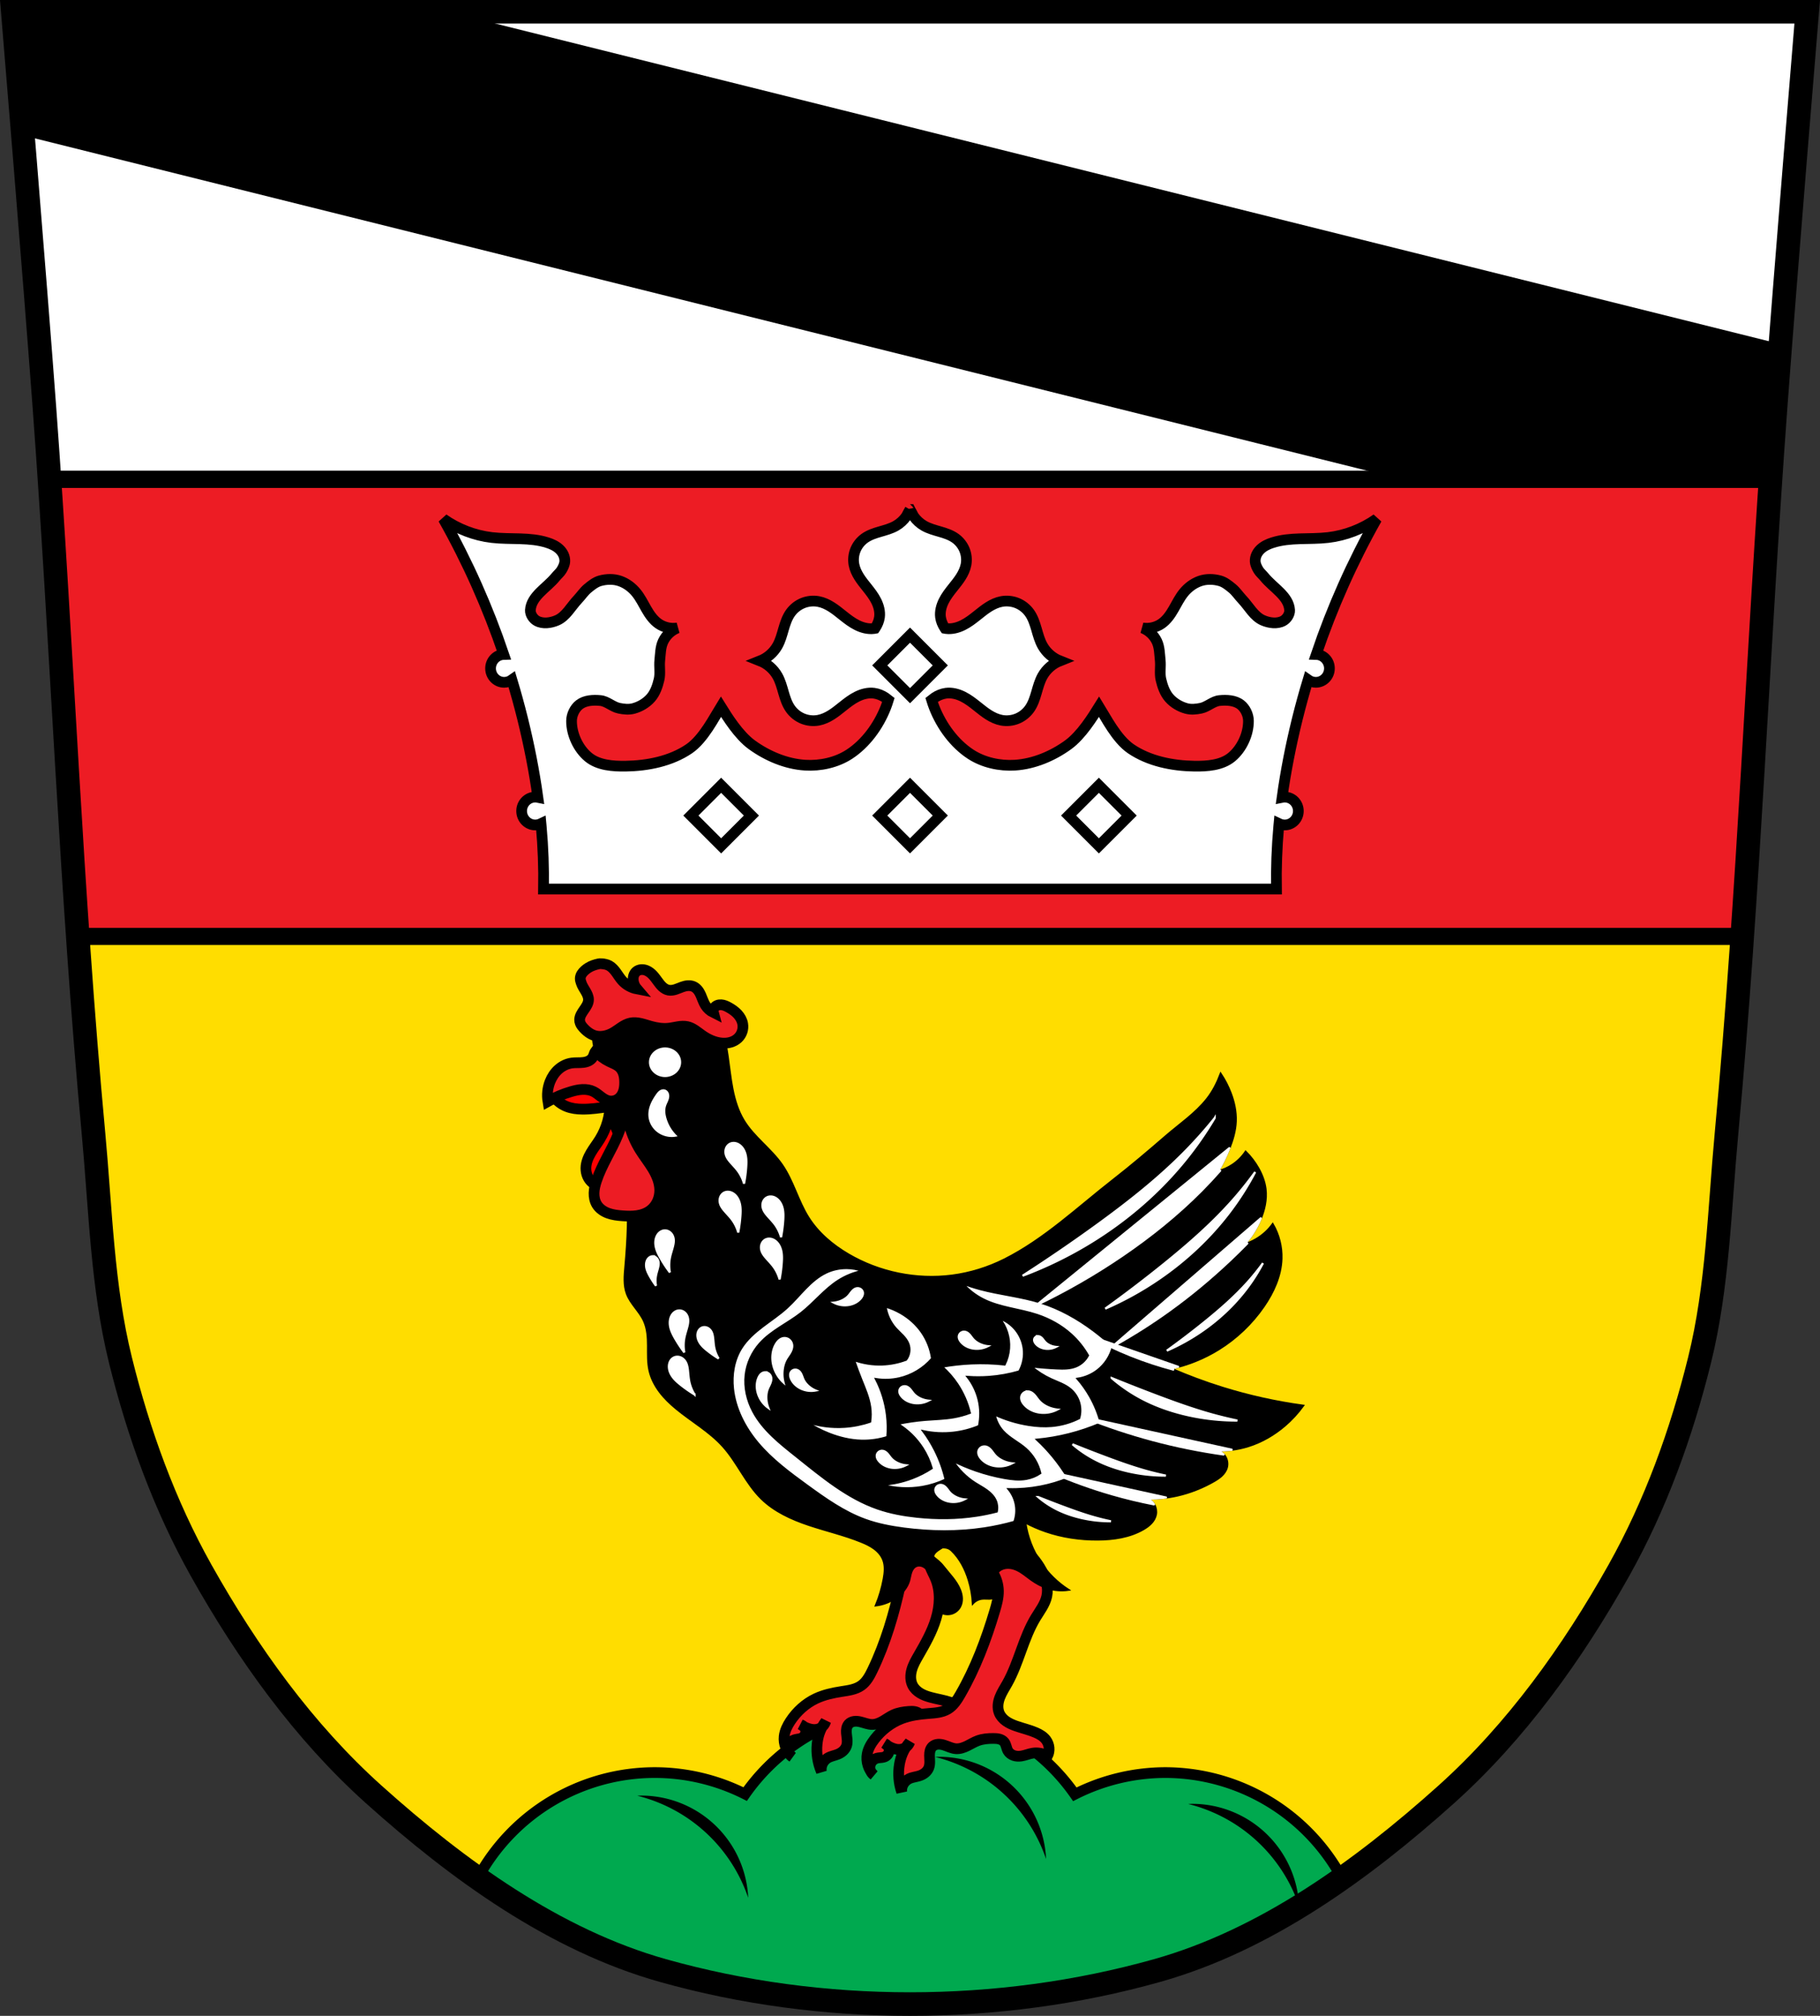 <?xml version="1.0" encoding="UTF-8" standalone="no"?>
<svg
   xmlns:dc="http://purl.org/dc/elements/1.1/"
   xmlns:cc="http://creativecommons.org/ns#"
   xmlns:rdf="http://www.w3.org/1999/02/22-rdf-syntax-ns#"
   xmlns:svg="http://www.w3.org/2000/svg"
   xmlns="http://www.w3.org/2000/svg"
   xmlns:sodipodi="http://sodipodi.sourceforge.net/DTD/sodipodi-0.dtd"
   xmlns:inkscape="http://www.inkscape.org/namespaces/inkscape"
   viewBox="0 0 850.064 941.131"
   version="1.1"
   id="svg1809"
   sodipodi:docname="DEU_Willmars_COA.svg"
   inkscape:version="0.92.5 (2060ec1f9f, 2020-04-08)"
   width="850.064"
   height="941.131">
  <rect x="0" y="0" width="850.064" height="941.131" fill="#333333" stroke="none"/>
  <defs
     id="defs1813" />
  <sodipodi:namedview
     pagecolor="#ffffff"
     bordercolor="#666666"
     borderopacity="1"
     objecttolerance="10"
     gridtolerance="10"
     guidetolerance="10"
     inkscape:pageopacity="0"
     inkscape:pageshadow="2"
     inkscape:window-width="1920"
     inkscape:window-height="1046"
     id="namedview1811"
     showgrid="false"
     inkscape:zoom="0.84260292"
     inkscape:cx="425.03211"
     inkscape:cy="470.56569"
     inkscape:window-x="-11"
     inkscape:window-y="-11"
     inkscape:window-maximized="1"
     inkscape:current-layer="svg1809"
     inkscape:snap-global="false"
     fit-margin-top="0"
     fit-margin-left="0"
     fit-margin-right="0"
     fit-margin-bottom="0" />
  <path
     style="fill:#ffdd00;fill-rule:evenodd;fill-opacity:1"
     d="M 6.877 5.791 L 9.738 51.375 C 13.104 92.404 17.717 149.134 20.762 190.393 C 29.092 303.289 33.166 416.527 43.674 529.234 C 46.97 564.586 47.744 600.557 56.256 634.99 C 64.679 669.064 76.829 702.655 93.941 733.154 C 115.542 771.652 141.925 808.467 174.582 837.758 C 198.416 859.135 224.37 879.545 252.352 895.484 C 304.382 920.986 363.119 935.34 425.031 935.34 C 488.036 935.279 547.785 920.32 600.525 893.865 C 627.436 878.174 652.447 858.418 675.48 837.758 C 708.137 808.467 734.523 771.652 756.123 733.154 C 773.235 702.655 785.385 669.064 793.809 634.99 C 802.32 600.557 803.095 564.586 806.391 529.234 C 816.898 416.527 820.972 303.289 829.303 190.393 C 832.347 149.134 836.96 92.404 840.326 51.375 L 843.188 5.791 L 425.027 5.791 L 6.877 5.791 z "
     id="path1735" />
  <path
     style="fill:#ff0000;fill-rule:evenodd;stroke:#000000;stroke-width:5"
     inkscape:connector-curvature="0"
     id="path1737"
     d="m 258.94,512.386 c 1.531,1.878 3.553,3.353 5.81,4.236 2.298,0.9 4.794,1.184 7.262,1.21 3.974,0.043 7.923,-0.559 11.861,-1.089 0.854,-0.115 1.715,-0.228 2.536,-0.489 0.822,-0.261 1.612,-0.682 2.184,-1.326 0.46,-0.518 0.765,-1.169 0.894,-1.85 0.128,-0.681 0.083,-1.392 -0.108,-2.058 -0.381,-1.333 -1.329,-2.46 -2.48,-3.232 -1.74,-1.167 -3.87,-1.557 -5.931,-1.937 -4.408,-0.813 -8.998,-1.695 -13.314,-0.484 -3.691,1.036 -6.916,3.634 -8.714,7.02 z" />
  <path
     style="fill:#ff0000;fill-rule:evenodd;stroke:#000000;stroke-width:5"
     inkscape:connector-curvature="0"
     id="path1739"
     d="m 284.96,515.056 c 0.34,3.885 1.25,7.719 2.691,11.342 2.15,5.405 5.464,10.32 7.265,15.852 0.43,1.32 0.773,2.681 0.817,4.069 0.044,1.387 -0.227,2.81 -0.951,3.994 -0.853,1.393 -2.279,2.365 -3.81,2.934 -1.531,0.569 -3.172,0.768 -4.801,0.892 -1.636,0.125 -3.289,0.177 -4.911,-0.074 -1.621,-0.251 -3.22,-0.822 -4.507,-1.839 -1.016,-0.802 -1.815,-1.869 -2.337,-3.053 -0.522,-1.185 -0.769,-2.485 -0.757,-3.779 0.024,-2.567 1.046,-5.03 2.351,-7.239 1.305,-2.21 2.903,-4.235 4.241,-6.426 3.048,-4.99 4.696,-10.825 4.709,-16.672 z" />
  <path
     style="fill:#ed1c24;stroke:#000000;stroke-width:8;stroke-linecap:round;fill-opacity:1"
     d="M 23.1 223.746 C 27.882 294.858 31.412 366.069 36.322 437.166 L 813.742 437.166 C 818.652 366.069 822.183 294.858 826.965 223.746 L 23.1 223.746 z "
     id="path1745" />
  <path
     style="fill:#ffffff;stroke:#000000;stroke-width:8;stroke-linecap:round"
     d="M 6.875 5.785 L 9.732 51.297 C 13.097 92.313 17.715 149.099 20.762 190.393 C 21.582 201.507 22.352 212.626 23.1 223.746 L 826.965 223.746 C 827.713 212.626 828.483 201.507 829.303 190.393 C 832.363 148.919 837.005 91.84 840.365 50.891 L 843.197 5.785 L 425.037 5.785 L 6.877 5.785 L 6.875 5.785 z "
     id="path1747" />
  <path
     style="stroke:#000000;stroke-width:8;stroke-linecap:round;stroke-linejoin:round"
     d="M 6.875 5.785 L 6.871 5.795 L 6.875 5.795 L 6.875 5.785 z M 6.875 5.795 L 9.73 51.266 C 10.01 54.677 10.055 55.226 10.363 58.992 L 671.123 223.746 L 826.965 223.746 C 827.713 212.626 828.483 201.507 829.303 190.393 C 829.872 182.672 830.531 173.982 831.248 164.693 L 193.941 5.795 L 6.875 5.795 z "
     id="path1749" />
  <path
     style="fill:#00a94f;stroke:#000000;stroke-width:5;stroke-linecap:round;fill-opacity:1"
     d="M 425.035 797.486 A 94.084 94.084 0 0 0 348.037 837.59 A 94.084 94.084 0 0 0 305.785 827.545 A 94.084 94.084 0 0 0 223.145 876.85 C 232.551 883.479 242.215 889.702 252.137 895.363 C 304.218 920.936 363.029 935.336 425.029 935.336 C 488.094 935.276 547.895 920.283 600.674 893.777 C 609.613 888.559 618.341 882.893 626.857 876.893 A 94.084 94.084 0 0 0 544.283 827.545 A 94.084 94.084 0 0 0 502.021 837.688 A 94.084 94.084 0 0 0 425.035 797.486 z "
     id="path1753" />
  <path
     inkscape:connector-curvature="0"
     id="path1757"
     d="m 438.647,820.185 a 50.026,50.015 0 0 0 -1.848,0.066 73.361,73.345 0 0 1 51.793,47.646 50.026,50.015 0 0 0 -49.945,-47.713" />
  <path
     inkscape:connector-curvature="0"
     id="path1759"
     d="m 299.516,838.29 a 50.026,50.015 0 0 0 -1.848,0.066 73.361,73.345 0 0 1 51.793,47.646 50.026,50.015 0 0 0 -49.945,-47.713" />
  <path
     inkscape:connector-curvature="0"
     id="path1761"
     d="m 556.817,842.136 a 50.026,50.015 0 0 0 -1.848,0.066 73.361,73.345 0 0 1 51.793,47.646 50.026,50.015 0 0 0 -49.945,-47.713" />
  <path
     style="fill:#ffffff;fill-rule:evenodd;stroke:#000000;stroke-width:5"
     inkscape:connector-curvature="0"
     id="path1765"
     d="m 425.03,237.886 c -0.598,1.019 -1.162,2.059 -1.695,3.115 -1.291,1.837 -2.978,3.398 -4.932,4.506 -2.285,1.295 -4.855,1.974 -7.377,2.707 -2.522,0.733 -5.072,1.557 -7.203,3.092 -1.888,1.36 -3.387,3.257 -4.264,5.412 -0.877,2.155 -1.128,4.563 -0.707,6.852 0.378,2.054 1.28,3.981 2.393,5.748 1.112,1.767 2.436,3.389 3.738,5.02 1.596,2 3.177,4.04 4.313,6.332 1.136,2.293 1.81,4.881 1.486,7.42 -0.231,1.812 -0.963,3.537 -1.971,5.061 -0.046,0.07 -0.101,0.134 -0.148,0.203 -0.16,0.028 -0.316,0.073 -0.477,0.094 -2.688,0.343 -5.427,-0.372 -7.855,-1.574 -2.428,-1.203 -4.587,-2.876 -6.705,-4.566 -1.728,-1.379 -3.447,-2.781 -5.318,-3.959 -1.871,-1.178 -3.912,-2.133 -6.086,-2.533 -2.423,-0.446 -4.972,-0.179 -7.254,0.75 -2.282,0.929 -4.291,2.514 -5.73,4.514 -1.625,2.257 -2.499,4.957 -3.275,7.627 -0.777,2.67 -1.494,5.393 -2.865,7.813 -1.792,3.162 -4.69,5.682 -8.07,7.02 3.38,1.336 6.278,3.856 8.07,7.02 1.371,2.419 2.089,5.142 2.865,7.813 0.777,2.67 1.651,5.37 3.275,7.627 1.44,1.999 3.449,3.585 5.73,4.514 2.282,0.929 4.831,1.196 7.254,0.75 2.174,-0.4 4.215,-1.355 6.086,-2.533 1.871,-1.178 3.59,-2.58 5.318,-3.959 2.118,-1.69 4.277,-3.364 6.705,-4.566 2.428,-1.203 5.168,-1.917 7.855,-1.574 1.918,0.245 3.747,1.021 5.359,2.088 0.481,0.318 0.94,0.669 1.387,1.033 -0.375,1.216 -0.78,2.423 -1.25,3.609 -3.413,8.618 -9.354,16.798 -17.02,21.785 -5.97,3.884 -13.574,5.522 -20.635,5.08 -8.851,-0.554 -17.686,-4.287 -24.912,-9.549 -6.124,-4.46 -11.438,-13.02 -14.393,-17.766 -2.954,4.745 -8.119,15.08 -14.861,19.674 -8.51,5.793 -19.399,7.949 -29.617,8.102 -5.969,0.089 -12.785,-0.375 -17.43,-4.215 -4.748,-3.926 -7.908,-10.679 -7.865,-16.928 0.019,-2.807 1.455,-5.855 3.637,-7.555 2.667,-2.078 6.54,-2.26 9.875,-1.926 3.104,0.311 5.622,2.949 8.68,3.582 2.226,0.461 4.621,0.712 6.814,0.109 3,-0.825 5.923,-2.54 8,-4.908 2.061,-2.351 3.157,-5.533 3.875,-8.605 0.684,-2.925 0.011,-6.03 0.334,-9.02 0.321,-2.976 0.288,-6.104 1.592,-8.834 1.344,-2.813 3.791,-5.093 6.689,-6.232 -3.066,0.501 -6.301,-0.216 -8.84,-1.961 -2.465,-1.693 -4.203,-4.235 -5.699,-6.826 -1.496,-2.591 -2.819,-5.31 -4.703,-7.631 -1.984,-2.444 -4.59,-4.408 -7.564,-5.461 -2.974,-1.053 -6.324,-0.966 -9.326,-0.139 -2.193,0.604 -4.079,2.122 -5.842,3.588 -1.762,1.465 -3.048,3.448 -4.627,5.117 -3.146,3.326 -5.494,7.944 -9.654,9.758 -2.905,1.267 -6.696,1.798 -9.471,0.256 -1.681,-0.934 -3.106,-3.053 -2.998,-5.01 0.362,-6.543 7.739,-10.444 11.82,-15.492 0.899,-1.112 2.063,-2.02 2.787,-3.256 0.715,-1.224 1.394,-2.563 1.469,-4.01 0.056,-1.076 -0.182,-2.159 -0.631,-3.133 -0.449,-0.974 -1.106,-1.842 -1.879,-2.572 -1.546,-1.461 -3.521,-2.36 -5.527,-3.01 -8.324,-2.695 -17.332,-1.404 -26.01,-2.42 -8.108,-0.95 -15.976,-3.972 -22.695,-8.715 11.35,20.12 20.799,41.36 28.24,63.31 -3.434,0.101 -6.166,2.979 -6.168,6.496 0,3.591 2.843,6.501 6.35,6.502 1.296,-0.002 2.56,-0.409 3.623,-1.168 3.644,12.06 6.685,24.311 9.09,36.691 1.174,6.03 2.194,12.1 3.037,18.19 -0.408,-0.083 -0.823,-0.125 -1.238,-0.125 -3.508,0 -6.35,2.912 -6.35,6.504 0,3.591 2.843,6.501 6.35,6.502 0.926,-0.002 1.841,-0.211 2.68,-0.613 0.039,0.414 0.084,0.828 0.121,1.242 0.884,9.736 1.244,19.523 1.076,29.3 h 171.16 171.16 c -0.168,-9.776 0.192,-19.563 1.076,-29.3 0.038,-0.415 0.082,-0.828 0.121,-1.242 0.838,0.402 1.754,0.611 2.68,0.613 3.507,0 6.349,-2.911 6.35,-6.502 0,-3.591 -2.842,-6.503 -6.35,-6.504 -0.416,0 -0.831,0.042 -1.238,0.125 0.844,-6.091 1.861,-12.157 3.035,-18.19 2.409,-12.381 5.451,-24.632 9.1,-36.691 1.063,0.759 2.327,1.166 3.623,1.168 3.507,0 6.349,-2.911 6.35,-6.502 -0.002,-3.517 -2.734,-6.395 -6.168,-6.496 7.437,-21.953 16.887,-43.19 28.24,-63.31 -6.719,4.743 -14.587,7.765 -22.695,8.715 -8.673,1.016 -17.682,-0.275 -26.01,2.42 -2.01,0.65 -3.981,1.549 -5.527,3.01 -0.773,0.73 -1.43,1.598 -1.879,2.572 -0.449,0.974 -0.687,2.057 -0.631,3.133 0.075,1.443 0.753,2.782 1.469,4.01 0.724,1.238 1.886,2.144 2.785,3.256 4.081,5.05 11.46,8.949 11.822,15.492 0.108,1.955 -1.319,4.074 -3,5.01 -2.775,1.542 -6.564,1.01 -9.469,-0.256 -4.161,-1.814 -6.508,-6.432 -9.654,-9.758 -1.579,-1.67 -2.865,-3.652 -4.627,-5.117 -1.763,-1.466 -3.649,-2.984 -5.842,-3.588 -3,-0.827 -6.352,-0.914 -9.326,0.139 -2.974,1.053 -5.581,3.02 -7.564,5.461 -1.884,2.321 -3.207,5.04 -4.703,7.631 -1.496,2.592 -3.234,5.133 -5.699,6.826 -2.539,1.745 -5.774,2.462 -8.84,1.961 2.899,1.14 5.346,3.42 6.689,6.232 1.304,2.73 1.27,5.858 1.592,8.834 0.323,2.989 -0.35,6.091 0.334,9.02 0.718,3.072 1.814,6.255 3.875,8.605 2.077,2.369 4.997,4.084 8,4.908 2.194,0.603 4.588,0.351 6.814,-0.109 3.057,-0.633 5.575,-3.271 8.68,-3.582 3.335,-0.334 7.208,-0.152 9.875,1.926 2.182,1.7 3.618,4.747 3.637,7.555 0.043,6.249 -3.119,13 -7.867,16.928 -4.644,3.84 -11.459,4.304 -17.428,4.215 -10.218,-0.152 -21.11,-2.308 -29.619,-8.102 -6.742,-4.59 -11.905,-14.929 -14.859,-19.674 -2.954,4.745 -8.269,13.306 -14.393,17.766 -7.226,5.262 -16.06,8.995 -24.912,9.549 -7.06,0.442 -14.664,-1.196 -20.635,-5.08 -7.666,-4.987 -13.606,-13.167 -17.02,-21.785 -0.47,-1.186 -0.875,-2.394 -1.25,-3.609 0.446,-0.364 0.904,-0.715 1.385,-1.033 1.613,-1.067 3.441,-1.843 5.359,-2.088 2.688,-0.343 5.427,0.372 7.855,1.574 2.428,1.203 4.587,2.876 6.705,4.566 1.728,1.379 3.447,2.781 5.318,3.959 1.871,1.178 3.912,2.133 6.086,2.533 2.423,0.446 4.972,0.179 7.254,-0.75 2.282,-0.929 4.291,-2.514 5.73,-4.514 1.625,-2.257 2.499,-4.957 3.275,-7.627 0.777,-2.67 1.494,-5.393 2.865,-7.813 1.792,-3.162 4.69,-5.682 8.07,-7.02 -3.38,-1.336 -6.278,-3.856 -8.07,-7.02 -1.371,-2.419 -2.089,-5.142 -2.865,-7.813 -0.777,-2.67 -1.651,-5.37 -3.275,-7.627 -1.44,-1.999 -3.449,-3.585 -5.73,-4.514 -2.282,-0.929 -4.831,-1.196 -7.254,-0.75 -2.174,0.4 -4.215,1.355 -6.086,2.533 -1.871,1.178 -3.59,2.58 -5.318,3.959 -2.118,1.69 -4.277,3.364 -6.705,4.566 -2.428,1.203 -5.168,1.917 -7.855,1.574 -0.16,-0.02 -0.316,-0.066 -0.475,-0.094 -0.047,-0.069 -0.102,-0.133 -0.148,-0.203 -1.01,-1.523 -1.74,-3.249 -1.971,-5.061 -0.324,-2.538 0.351,-5.127 1.486,-7.42 1.136,-2.293 2.716,-4.332 4.313,-6.332 1.302,-1.632 2.626,-3.254 3.738,-5.02 1.112,-1.767 2.01,-3.695 2.393,-5.748 0.421,-2.288 0.168,-4.697 -0.709,-6.852 -0.877,-2.155 -2.374,-4.053 -4.262,-5.412 -2.131,-1.535 -4.682,-2.358 -7.203,-3.092 -2.522,-0.733 -5.092,-1.412 -7.377,-2.707 -1.958,-1.11 -3.649,-2.675 -4.941,-4.518 -0.529,-1.046 -1.086,-2.078 -1.678,-3.088 -0.003,-0.005 -0.005,-0.009 -0.008,-0.014 0,0 -0.002,0 -0.002,-0.002 z" />
  <path
     style="fill:#ffffff;stroke:#000000;stroke-width:5;stroke-linecap:round"
     inkscape:connector-curvature="0"
     id="path1769"
     d="m 425.04,296.516 -14.14,14.14 14.14,14.14 14.14,-14.14 z m -88.22,70.1 -14.14,14.14 14.14,14.14 14.14,-14.14 z m 88.22,0 -14.14,14.14 14.14,14.14 14.14,-14.14 z m 88.21,0 -14.14,14.14 14.14,14.14 14.14,-14.14 z" />
  <path
     style="fill:#ed1c24;fill-rule:evenodd;stroke:#000000;stroke-width:5;fill-opacity:1"
     d="m 411.67,716.536 c 2.726,1.154 5.13,3.06 6.873,5.453 1.744,2.392 2.823,5.264 3.087,8.212 0.28,3.134 -0.342,6.271 -1.01,9.346 -2.992,13.782 -6.991,27.417 -13.1,40.13 -1.312,2.731 -2.81,5.521 -5.286,7.266 -2.605,1.835 -5.913,2.255 -9.06,2.746 -4.15,0.647 -8.311,1.525 -12.11,3.32 -4.847,2.291 -8.953,6.04 -11.907,10.514 -1.419,2.149 -2.602,4.527 -2.897,7.085 -0.413,3.585 1.069,7.334 3.821,9.667 -0.703,-0.434 -1.282,-1.069 -1.649,-1.81 -0.367,-0.741 -0.523,-1.585 -0.443,-2.408 0.08,-0.823 0.394,-1.622 0.897,-2.278 0.503,-0.656 1.192,-1.168 1.966,-1.459 0.756,-0.285 1.572,-0.358 2.364,-0.522 0.462,-0.096 0.922,-0.225 1.34,-0.445 0.576,-0.303 1.06,-0.776 1.375,-1.345 0.315,-0.569 0.46,-1.231 0.411,-1.879 -0.049,-0.649 -0.292,-1.281 -0.689,-1.796 -0.397,-0.515 -0.947,-0.911 -1.562,-1.123 1.083,0.784 2.293,1.391 3.569,1.79 0.837,0.262 1.706,0.435 2.583,0.449 0.877,0.014 1.763,-0.135 2.563,-0.495 1.368,-0.615 2.438,-1.859 2.84,-3.305 -1.304,1.725 -2.322,3.666 -3,5.72 -0.522,1.581 -0.842,3.225 -1,4.882 -0.426,4.375 0.271,8.855 2.01,12.894 -0.21,-1.231 -0.039,-2.524 0.483,-3.658 0.522,-1.134 1.394,-2.104 2.465,-2.745 1.429,-0.855 3.132,-1.103 4.676,-1.727 0.931,-0.376 1.811,-0.896 2.544,-1.583 0.732,-0.688 1.313,-1.548 1.61,-2.507 0.289,-0.935 0.304,-1.934 0.225,-2.91 -0.079,-0.976 -0.25,-1.942 -0.322,-2.919 -0.055,-0.74 -0.053,-1.491 0.098,-2.218 0.151,-0.727 0.458,-1.432 0.957,-1.982 0.646,-0.711 1.58,-1.12 2.532,-1.255 0.952,-0.135 1.923,-0.016 2.86,0.201 1.873,0.434 3.687,1.259 5.609,1.251 1.845,-0.008 3.6,-0.789 5.191,-1.723 1.591,-0.935 3.087,-2.041 4.766,-2.807 2.214,-1.01 4.664,-1.389 7.091,-1.567 0.933,-0.068 1.877,-0.107 2.796,0.063 0.919,0.17 1.822,0.567 2.453,1.256 0.503,0.55 0.807,1.249 1.077,1.944 0.27,0.695 0.519,1.407 0.94,2.023 0.66,0.967 1.715,1.628 2.847,1.927 1.132,0.299 2.336,0.253 3.478,-0.002 1.838,-0.411 3.525,-1.348 5.358,-1.779 2.313,-0.544 4.817,-0.237 6.93,0.849 0.493,-1.23 0.641,-2.597 0.421,-3.905 -0.219,-1.307 -0.805,-2.551 -1.672,-3.553 -1.3,-1.502 -3.158,-2.407 -5.04,-3.052 -3.073,-1.054 -6.316,-1.513 -9.449,-2.375 -1.655,-0.455 -3.292,-1.029 -4.761,-1.916 -1.469,-0.887 -2.77,-2.107 -3.555,-3.634 -1.131,-2.201 -1.094,-4.855 -0.426,-7.238 0.667,-2.383 1.914,-4.556 3.148,-6.701 3.163,-5.499 6.347,-11.06 8.182,-17.13 1.835,-6.073 2.226,-12.791 -0.177,-18.662 -0.855,-2.088 -2.046,-4.04 -2.745,-6.181 -0.349,-1.072 -0.573,-2.195 -0.552,-3.323 0.022,-1.128 0.297,-2.263 0.888,-3.224 0.733,-1.192 1.899,-2.047 3.076,-2.803 1.177,-0.756 2.412,-1.458 3.393,-2.455 1.383,-1.406 2.177,-3.374 2.157,-5.346 -0.019,-1.972 -0.852,-3.924 -2.262,-5.302 -1.41,-1.379 -3.38,-2.168 -5.351,-2.143 -1.972,0.025 -3.921,0.862 -5.296,2.276 l -18.625,7.933 z"
     id="path1771"
     inkscape:connector-curvature="0" />
  <path
     style="fill:#ed1c24;fill-rule:evenodd;stroke:#000000;stroke-width:5;fill-opacity:1"
     d="m 457.43,728.426 c 2.631,1.356 4.884,3.439 6.442,5.956 1.558,2.517 2.418,5.462 2.458,8.422 0.043,3.146 -0.814,6.228 -1.712,9.243 -4.02,13.517 -9.04,26.811 -16.09,39.03 -1.514,2.624 -3.219,5.294 -5.82,6.847 -2.736,1.634 -6.07,1.802 -9.243,2.054 -4.187,0.332 -8.402,0.893 -12.324,2.396 -5.01,1.918 -9.383,5.347 -12.666,9.585 -1.577,2.036 -2.936,4.318 -3.423,6.847 -0.683,3.543 0.512,7.394 3.081,9.928 -0.669,-0.486 -1.197,-1.163 -1.508,-1.929 -0.31,-0.766 -0.402,-1.62 -0.26,-2.434 0.142,-0.814 0.516,-1.587 1.067,-2.204 0.551,-0.616 1.277,-1.075 2.07,-1.307 0.776,-0.227 1.595,-0.238 2.396,-0.342 0.468,-0.061 0.936,-0.155 1.369,-0.342 0.597,-0.258 1.116,-0.694 1.473,-1.238 0.357,-0.544 0.551,-1.193 0.551,-1.843 0,-0.65 -0.194,-1.3 -0.551,-1.843 -0.357,-0.544 -0.876,-0.98 -1.473,-1.238 1.02,0.863 2.181,1.56 3.423,2.054 0.815,0.324 1.669,0.562 2.542,0.642 0.873,0.08 1.768,-0.002 2.593,-0.3 1.411,-0.51 2.571,-1.67 3.081,-3.081 -1.431,1.622 -2.592,3.481 -3.423,5.477 -0.64,1.537 -1.083,3.153 -1.369,4.793 -0.755,4.331 -0.398,8.85 1.027,13.01 -0.116,-1.243 0.152,-2.519 0.758,-3.611 0.606,-1.091 1.548,-1.993 2.665,-2.551 1.489,-0.744 3.206,-0.864 4.793,-1.369 0.957,-0.305 1.874,-0.756 2.656,-1.387 0.782,-0.63 1.426,-1.444 1.795,-2.379 0.359,-0.911 0.449,-1.906 0.444,-2.885 -0.005,-0.979 -0.103,-1.956 -0.101,-2.935 0,-0.742 0.06,-1.491 0.265,-2.204 0.205,-0.713 0.565,-1.394 1.104,-1.904 0.698,-0.661 1.66,-0.997 2.619,-1.06 0.959,-0.063 1.919,0.129 2.836,0.416 1.835,0.574 3.581,1.534 5.499,1.671 1.84,0.132 3.649,-0.515 5.306,-1.327 1.657,-0.812 3.232,-1.802 4.964,-2.439 2.284,-0.84 4.755,-1.033 7.189,-1.027 0.935,0.002 1.88,0.035 2.784,0.274 0.904,0.239 1.774,0.703 2.351,1.438 0.46,0.586 0.711,1.307 0.927,2.02 0.217,0.713 0.412,1.443 0.784,2.088 0.586,1.014 1.587,1.753 2.693,2.136 1.106,0.383 2.31,0.429 3.469,0.26 1.864,-0.271 3.616,-1.078 5.477,-1.369 2.348,-0.368 4.821,0.127 6.847,1.369 0.585,-1.19 0.836,-2.542 0.716,-3.862 -0.12,-1.32 -0.61,-2.605 -1.4,-3.669 -1.184,-1.595 -2.969,-2.637 -4.793,-3.423 -2.983,-1.287 -6.178,-2 -9.243,-3.081 -1.622,-0.571 -3.223,-1.252 -4.627,-2.245 -1.405,-0.992 -2.612,-2.319 -3.246,-3.917 -0.453,-1.142 -0.602,-2.392 -0.519,-3.617 0.084,-1.225 0.395,-2.428 0.833,-3.575 0.877,-2.295 2.248,-4.36 3.451,-6.501 5.49,-9.773 7.516,-21.238 13.351,-30.81 1.95,-3.199 4.356,-6.262 5.135,-9.928 0.433,-2.034 0.332,-4.161 -0.131,-6.189 -0.463,-2.028 -1.28,-3.962 -2.265,-5.793 -2.396,-4.453 -5.82,-8.349 -9.928,-11.297 l -19.17,6.504 z"
     id="path1773"
     inkscape:connector-curvature="0" />
  <path
     style="fill-rule:evenodd;stroke:#000000"
     inkscape:connector-curvature="0"
     id="path1779"
     d="m 290,466.496 c -2.559,1.779 -4.928,3.831 -7.05,6.111 -1.659,1.781 -3.18,3.715 -4.271,5.891 -1.092,2.175 -1.743,4.609 -1.605,7.04 0.158,2.786 1.323,5.399 2.352,7.992 2.984,7.52 4.954,15.398 6.816,23.271 2.897,12.248 5.56,24.597 6.582,37.14 1.013,12.435 0.404,24.948 -0.705,37.37 -0.38,4.259 -0.798,8.69 0.705,12.693 0.881,2.348 2.378,4.409 3.889,6.41 1.511,2 3.069,4 4.104,6.285 1.62,3.577 1.854,7.612 1.867,11.539 0.013,3.927 -0.165,7.906 0.719,11.732 0.824,3.57 2.556,6.891 4.76,9.818 2.204,2.927 4.874,5.477 7.699,7.811 7.229,5.972 15.593,10.657 21.861,17.631 6.756,7.517 10.71,17.308 17.928,24.383 6.083,5.963 14.08,9.58 22.15,12.283 8.08,2.703 16.425,4.618 24.322,7.809 2.135,0.863 4.25,1.826 6.109,3.184 1.86,1.358 3.463,3.144 4.299,5.289 1.099,2.82 0.788,5.978 0.242,8.955 -0.776,4.227 -1.995,8.372 -3.631,12.346 3.381,-0.409 6.655,-1.669 9.439,-3.631 2.784,-1.962 5.121,-4.712 6.05,-7.988 0.36,-1.266 0.507,-2.59 0.941,-3.832 0.217,-0.621 0.508,-1.221 0.912,-1.74 0.404,-0.519 0.926,-0.956 1.535,-1.205 0.85,-0.348 1.829,-0.31 2.691,0.006 0.862,0.316 1.614,0.894 2.229,1.576 1.229,1.365 1.92,3.114 2.826,4.711 0.984,1.734 2.235,3.311 3.146,5.084 1.669,3.248 2.109,7.11 1.211,10.65 1.474,0.598 3.166,0.637 4.666,0.107 1.5,-0.529 2.793,-1.621 3.564,-3.01 0.668,-1.204 0.943,-2.604 0.902,-3.98 -0.041,-1.376 -0.388,-2.731 -0.902,-4.01 -1.673,-4.149 -4.997,-7.363 -7.746,-10.893 -3.165,-4.064 -5.826,-3.877 -7.455,-8.763 4.161,0.98 8.242,-1.699 11.328,1.259 3.879,3.718 6.417,8.658 7.986,13.797 1.08,3.536 1.733,7.201 1.938,10.893 1.13,-1.214 2.708,-2 4.357,-2.178 1.124,-0.12 2.259,0.036 3.389,0 0.579,-0.018 1.161,-0.087 1.709,-0.273 0.548,-0.186 1.063,-0.496 1.438,-0.938 0.447,-0.528 0.67,-1.222 0.715,-1.912 0.045,-0.691 -0.078,-1.381 -0.258,-2.049 -0.36,-1.336 -0.957,-2.643 -0.941,-4.03 0,-0.89 0.283,-1.772 0.754,-2.527 0.471,-0.755 1.139,-1.385 1.91,-1.83 1.134,-0.655 2.475,-0.909 3.783,-0.836 1.308,0.073 2.585,0.463 3.77,1.021 2.37,1.117 4.36,2.883 6.486,4.414 2.441,1.759 5.111,3.234 7.988,4.115 3.042,0.932 6.29,1.182 9.439,0.727 -5.062,-3.279 -9.453,-7.589 -12.828,-12.588 -3.806,-5.637 -6.309,-12.147 -7.262,-18.881 3.03,1.615 6.192,2.992 9.439,4.115 7.836,2.709 16.16,3.921 24.449,3.873 7.366,-0.043 14.931,-1.144 21.301,-4.842 1.327,-0.771 2.602,-1.656 3.65,-2.777 1.048,-1.121 1.864,-2.494 2.16,-4 0.299,-1.519 0.047,-3.14 -0.697,-4.498 -0.744,-1.358 -1.976,-2.441 -3.418,-3.01 4.796,0.104 9.604,-0.386 14.281,-1.453 5.849,-1.335 11.486,-3.573 16.703,-6.535 1.352,-0.768 2.686,-1.591 3.822,-2.652 1.136,-1.061 2.073,-2.38 2.471,-3.883 0.454,-1.714 0.159,-3.612 -0.793,-5.107 -0.952,-1.496 -2.547,-2.566 -4.291,-2.881 5.064,0.226 10.169,-0.433 15.01,-1.938 6.323,-1.965 12.167,-5.362 17.19,-9.682 3.166,-2.725 6.02,-5.82 8.473,-9.199 -12.726,-1.739 -25.308,-4.534 -37.574,-8.346 -8.219,-2.554 -16.298,-5.563 -24.18,-9.01 7.881,-1.688 15.467,-4.742 22.32,-8.984 8.304,-5.141 15.519,-12.03 21.06,-20.07 4.536,-6.59 8.01,-14.184 8.283,-22.18 0.193,-5.62 -1.236,-11.288 -4.07,-16.14 -0.957,1.316 -2.039,2.54 -3.229,3.65 -2.829,2.641 -6.266,4.626 -9.967,5.756 3.03,-3.363 5.5,-7.22 7.299,-11.371 1.968,-4.543 3.13,-9.545 2.527,-14.459 -0.419,-3.415 -1.677,-6.69 -3.369,-9.686 -1.598,-2.829 -3.588,-5.435 -5.896,-7.721 -1.599,2.376 -3.662,4.437 -6.04,6.04 -2.095,1.41 -4.431,2.461 -6.877,3.09 2,-3.366 3.742,-6.891 5.193,-10.529 1.631,-4.089 2.907,-8.375 3.088,-12.773 0.185,-4.497 -0.785,-8.991 -2.387,-13.197 -1.201,-3.156 -2.757,-6.174 -4.631,-8.982 -1.567,4.145 -3.587,8.178 -6.318,11.65 -5.396,6.859 -12.833,11.835 -19.43,17.549 -7.992,6.923 -16.06,13.765 -24.403,20.267 -16.569,12.917 -32.1,27.779 -50.878,37.2 -7.621,3.823 -15.95,6.428 -24.447,7.523 -16.636,2.146 -33.948,-1.399 -48.42,-9.873 -7.442,-4.356 -14.233,-10.08 -18.805,-17.396 -4.837,-7.737 -7.03,-16.945 -12.225,-24.445 -5.199,-7.505 -13.13,-12.884 -17.865,-20.688 -2.704,-4.452 -4.249,-9.519 -5.258,-14.629 -1.01,-5.11 -1.506,-10.306 -2.264,-15.459 -0.662,-4.502 -1.525,-8.974 -2.586,-13.398 z m 278.11,55.41 c -4.806,8.098 -10.31,15.78 -16.432,22.936 -11.73,13.711 -25.716,25.455 -41.08,34.918 -10.184,6.273 -20.978,11.553 -32.18,15.746 11.745,-7.545 23.277,-15.423 34.576,-23.621 14.705,-10.67 29.06,-21.924 41.764,-34.916 4.692,-4.8 9.15,-9.828 13.352,-15.06 z m 18.938,25.17 c -3.577,6.806 -7.742,13.304 -12.432,19.396 -8.987,11.676 -19.898,21.842 -32.03,30.21 -8.04,5.545 -16.62,10.309 -25.578,14.201 9.26,-6.648 18.331,-13.56 27.2,-20.723 11.542,-9.322 22.777,-19.11 32.586,-30.24 3.623,-4.112 7.05,-8.4 10.252,-12.846 z m 3.631,42.539 c -2.293,4.36 -4.963,8.521 -7.969,12.424 -5.761,7.48 -12.754,13.993 -20.527,19.352 -5.154,3.552 -10.653,6.602 -16.395,9.1 5.935,-4.259 11.749,-8.685 17.434,-13.273 7.397,-5.971 14.598,-12.239 20.885,-19.369 2.322,-2.634 4.518,-5.381 6.572,-8.229 z" />
  <path
     style="fill:#ed1c24;fill-rule:evenodd;stroke:#000000;stroke-width:5;fill-opacity:1"
     inkscape:connector-curvature="0"
     id="path1781"
     d="m 280.89,449.906 c -0.426,-0.039 -0.863,-0.006 -1.281,0.084 -1.659,0.357 -3.324,0.894 -4.768,1.787 -1.224,0.758 -2.39,1.727 -3.16,2.943 -0.386,0.61 -0.621,1.342 -0.656,2.063 -0.035,0.717 0.229,1.422 0.447,2.105 0.866,2.713 3.412,4.992 3.395,7.84 -0.02,3.389 -4.03,5.895 -4.149,9.283 -0.038,1.095 0.443,2.233 1.129,3.088 1.807,2.255 4.332,4.329 7.299,4.678 2.383,0.28 4.815,-0.354 6.924,-1.498 1.42,-0.771 2.704,-1.762 4.051,-2.654 1.347,-0.892 2.787,-1.696 4.369,-2.023 1.564,-0.324 3.193,-0.164 4.752,0.184 1.558,0.348 3.068,0.882 4.605,1.314 2.735,0.77 5.593,1.224 8.42,0.936 1.473,-0.15 2.918,-0.501 4.381,-0.732 1.462,-0.231 2.969,-0.342 4.414,-0.018 1.278,0.287 2.461,0.906 3.555,1.627 1.094,0.721 2.114,1.547 3.184,2.303 2.776,1.963 5.967,3.47 9.355,3.744 1.337,0.108 2.696,0.02 3.988,-0.338 1.292,-0.358 2.515,-0.994 3.496,-1.908 0.903,-0.841 1.591,-1.911 1.98,-3.082 0.39,-1.171 0.481,-2.439 0.266,-3.654 -0.304,-1.713 -1.208,-3.283 -2.391,-4.559 -1.183,-1.275 -2.636,-2.274 -4.158,-3.115 -1.084,-0.599 -2.243,-1.132 -3.479,-1.213 -0.618,-0.04 -1.248,0.037 -1.822,0.268 -0.575,0.231 -1.091,0.619 -1.436,1.133 -0.436,0.65 -0.577,1.49 -0.375,2.246 -1.524,-0.752 -2.835,-1.932 -3.742,-3.369 -0.95,-1.505 -1.447,-3.243 -2.18,-4.865 -0.367,-0.811 -0.798,-1.601 -1.359,-2.291 -0.561,-0.691 -1.261,-1.283 -2.076,-1.639 -0.82,-0.358 -1.734,-0.467 -2.627,-0.404 -0.893,0.063 -1.767,0.294 -2.611,0.592 -1.042,0.368 -2.047,0.84 -3.1,1.174 -1.053,0.334 -2.178,0.53 -3.264,0.324 -1.095,-0.207 -2.083,-0.812 -2.904,-1.564 -0.821,-0.753 -1.493,-1.652 -2.148,-2.553 -0.724,-0.994 -1.437,-2 -2.279,-2.896 -0.842,-0.896 -1.823,-1.686 -2.959,-2.156 -0.796,-0.329 -1.666,-0.497 -2.523,-0.42 -0.858,0.077 -1.701,0.406 -2.342,0.98 -0.581,0.521 -0.982,1.23 -1.189,1.982 -0.207,0.753 -0.227,1.549 -0.121,2.322 0.189,1.374 0.78,2.69 1.684,3.742 -2.653,-0.511 -5.125,-1.914 -6.924,-3.93 -1.024,-1.147 -1.824,-2.472 -2.723,-3.719 -0.899,-1.247 -1.936,-2.457 -3.266,-3.205 -1.104,-0.621 -2.421,-0.82 -3.682,-0.936 z m -2.699,40.814 c -0.206,0.279 -0.38,0.582 -0.521,0.898 -0.257,0.577 -0.398,1.204 -0.688,1.766 -0.414,0.805 -1.117,1.439 -1.916,1.863 -0.799,0.425 -1.692,0.649 -2.59,0.764 -1.795,0.229 -3.628,0.027 -5.42,0.277 -2.317,0.324 -4.5,1.414 -6.246,2.971 -1.746,1.557 -3.062,3.568 -3.92,5.744 -1.145,2.903 -1.484,6.119 -0.969,9.197 3.434,-1.952 7.098,-3.498 10.893,-4.598 1.707,-0.495 3.451,-0.901 5.227,-0.979 1.775,-0.077 3.592,0.188 5.184,0.979 1.274,0.633 2.36,1.577 3.494,2.436 1.134,0.859 2.37,1.656 3.768,1.92 1.609,0.304 3.341,-0.162 4.6,-1.209 1.055,-0.878 1.767,-2.121 2.168,-3.434 0.401,-1.313 0.506,-2.698 0.494,-4.07 -10e-4,-1.216 -0.112,-2.442 -0.439,-3.613 -0.328,-1.171 -0.893,-2.293 -1.74,-3.166 -1.368,-1.409 -3.317,-2.044 -5.082,-2.904 -2.396,-1.167 -4.552,-2.826 -6.295,-4.842 z m 14.24,23.371 c -0.472,5.324 -1.737,10.578 -3.742,15.533 -2.996,7.405 -7.617,14.12 -10.11,21.707 -0.592,1.807 -1.062,3.67 -1.121,5.57 -0.059,1.9 0.314,3.849 1.309,5.469 1.186,1.931 3.177,3.269 5.307,4.04 2.13,0.774 4.41,1.032 6.67,1.197 2.274,0.166 4.57,0.245 6.824,-0.096 2.254,-0.34 4.479,-1.12 6.275,-2.523 1.401,-1.095 2.508,-2.552 3.236,-4.174 0.728,-1.622 1.078,-3.406 1.066,-5.184 -0.024,-3.528 -1.444,-6.91 -3.262,-9.934 -1.817,-3.02 -4.04,-5.784 -5.906,-8.779 -4.237,-6.808 -6.534,-14.811 -6.551,-22.83 z" />
  <path
     style="fill:#ffffff;fill-rule:evenodd;stroke:#ffffff;stroke-opacity:1"
     inkscape:connector-curvature="0"
     id="path1787"
     d="m 310.624,489.506 a 7.02,6.415 0 0 0 -7.02,6.414 7.02,6.415 0 0 0 7.02,6.414 7.02,6.415 0 0 0 7.02,-6.414 7.02,6.415 0 0 0 -7.02,-6.414 z m -0.804,19.539 c -0.19,0 -0.38,0.03 -0.56,0.07 -0.36,0.1 -0.7,0.27 -1.01,0.49 -0.61,0.45 -1.07,1.07 -1.5,1.69 -1.02,1.46 -1.94,3.01 -2.58,4.67 -0.64,1.67 -0.98,3.47 -0.81,5.25 0.21,2.16 1.18,4.23 2.66,5.81 2.37,2.52 6.04,3.75 9.45,3.15 -2.13,-2.17 -3.72,-4.85 -4.6,-7.75 -0.63,-2.04 -0.9,-4.26 -0.25,-6.29 0.25,-0.77 0.63,-1.5 0.94,-2.25 0.3,-0.75 0.55,-1.54 0.52,-2.35 -0.03,-0.53 -0.17,-1.06 -0.46,-1.5 -0.29,-0.44 -0.73,-0.78 -1.24,-0.92 -0.18,-0.05 -0.37,-0.07 -0.56,-0.07 z m 257.5,12.95 c -4.2,5.23 -8.66,10.26 -13.35,15.06 -12.7,12.99 -27.06,24.25 -41.76,34.92 -11.3,8.19 -22.83,16.07 -34.58,23.62 11.2,-4.2 22,-9.48 32.18,-15.75 15.36,-9.46 29.35,-21.21 41.08,-34.92 6.12,-7.15 11.63,-14.84 16.43,-22.93 z m -224.96,11.61 c -0.47,0.03 -0.93,0.15 -1.35,0.35 -0.87,0.42 -1.55,1.2 -1.9,2.1 -0.35,0.91 -0.39,1.92 -0.15,2.86 0.37,1.51 1.36,2.78 2.39,3.94 1.1,1.24 2.27,2.43 3.25,3.76 1.33,1.8 2.33,3.84 2.91,5.99 0.51,-2.6 0.85,-5.23 1.03,-7.87 0.11,-1.7 0.16,-3.41 -0.16,-5.08 -0.32,-1.67 -1.02,-3.31 -2.24,-4.5 -0.66,-0.66 -1.48,-1.18 -2.39,-1.42 -0.45,-0.12 -0.92,-0.17 -1.39,-0.13 z m 243.9,13.56 c -3.21,4.44 -6.63,8.73 -10.25,12.84 -9.81,11.13 -21.05,20.92 -32.59,30.24 -8.87,7.16 -17.94,14.07 -27.2,20.72 8.96,-3.89 17.54,-8.65 25.58,-14.2 12.13,-8.36 23.04,-18.53 32.03,-30.21 4.69,-6.09 8.85,-12.59 12.43,-19.39 z m -246.61,9.22 c -0.47,0.04 -0.92,0.15 -1.35,0.35 -0.87,0.42 -1.55,1.21 -1.9,2.11 -0.35,0.9 -0.38,1.92 -0.15,2.86 0.37,1.5 1.37,2.77 2.39,3.93 1.1,1.25 2.27,2.44 3.26,3.77 1.33,1.79 2.32,3.84 2.91,5.99 0.5,-2.6 0.85,-5.23 1.02,-7.87 0.12,-1.7 0.16,-3.42 -0.16,-5.09 -0.32,-1.67 -1.02,-3.3 -2.23,-4.5 -0.67,-0.66 -1.49,-1.17 -2.39,-1.41 -0.46,-0.12 -0.93,-0.17 -1.4,-0.14 z m 20,2.21 c -0.47,0.03 -0.93,0.15 -1.35,0.35 -0.88,0.42 -1.56,1.2 -1.91,2.1 -0.35,0.91 -0.38,1.92 -0.15,2.86 0.37,1.51 1.37,2.78 2.4,3.94 1.1,1.24 2.26,2.43 3.25,3.76 1.33,1.8 2.32,3.84 2.91,5.99 0.51,-2.6 0.85,-5.23 1.03,-7.87 0.11,-1.7 0.15,-3.41 -0.16,-5.08 -0.32,-1.67 -1.03,-3.31 -2.24,-4.5 -0.66,-0.66 -1.48,-1.18 -2.39,-1.42 -0.45,-0.12 -0.93,-0.16 -1.39,-0.13 z m -49.09,15.81 c -0.94,0.01 -1.85,0.4 -2.56,1.01 -0.71,0.61 -1.22,1.44 -1.53,2.32 -0.57,1.6 -0.49,3.38 -0.04,5.02 0.44,1.65 1.23,3.17 2.08,4.65 1.31,2.3 2.77,4.51 4.37,6.63 -0.42,-2.2 -0.42,-4.47 -0.01,-6.66 0.31,-1.63 0.84,-3.21 1.28,-4.81 0.41,-1.5 0.76,-3.07 0.43,-4.59 -0.2,-0.95 -0.68,-1.85 -1.39,-2.5 -0.71,-0.66 -1.66,-1.07 -2.63,-1.07 z m 48.4,3.87 c -0.47,0.04 -0.93,0.15 -1.35,0.35 -0.87,0.42 -1.55,1.2 -1.9,2.11 -0.35,0.9 -0.38,1.92 -0.15,2.86 0.37,1.5 1.37,2.77 2.4,3.93 1.09,1.25 2.26,2.43 3.25,3.77 1.33,1.79 2.32,3.84 2.91,5.99 0.5,-2.6 0.85,-5.23 1.02,-7.88 0.12,-1.69 0.16,-3.41 -0.16,-5.08 -0.32,-1.67 -1.02,-3.3 -2.23,-4.5 -0.67,-0.66 -1.49,-1.17 -2.39,-1.41 -0.46,-0.12 -0.93,-0.17 -1.4,-0.14 z m -54.15,8.23 c -0.65,0.01 -1.28,0.29 -1.76,0.72 -0.49,0.43 -0.83,1 -1.04,1.62 -0.38,1.12 -0.33,2.36 -0.03,3.51 0.31,1.15 0.85,2.23 1.42,3.27 0.9,1.61 1.9,3.17 2.99,4.65 -0.28,-1.54 -0.29,-3.13 0,-4.67 0.2,-1.14 0.57,-2.25 0.87,-3.38 0.28,-1.05 0.51,-2.15 0.29,-3.22 -0.13,-0.65 -0.45,-1.28 -0.93,-1.74 -0.48,-0.47 -1.14,-0.76 -1.81,-0.76 z m 285.08,3.2 c -2.05,2.84 -4.25,5.59 -6.57,8.22 -6.29,7.13 -13.49,13.4 -20.89,19.37 -5.68,4.59 -11.49,9.02 -17.43,13.28 5.74,-2.5 11.24,-5.55 16.39,-9.1 7.78,-5.36 14.77,-11.87 20.53,-19.35 3.01,-3.9 5.68,-8.06 7.97,-12.42 z m -189.46,11.7 c -0.16,0.01 -0.32,0.03 -0.48,0.07 -0.83,0.2 -1.52,0.78 -2.07,1.43 -0.56,0.64 -1.02,1.37 -1.59,2 -0.73,0.81 -1.62,1.45 -2.58,1.96 -1.31,0.69 -2.76,1.13 -4.24,1.29 2.14,1.1 4.65,1.49 7.02,1.08 2.12,-0.37 4.16,-1.38 5.53,-3.03 0.35,-0.42 0.65,-0.88 0.84,-1.39 0.19,-0.51 0.26,-1.07 0.13,-1.6 -0.15,-0.63 -0.59,-1.18 -1.16,-1.5 -0.42,-0.23 -0.91,-0.34 -1.4,-0.31 z m -83.13,10.38 c -0.93,0 -1.85,0.39 -2.56,1 -0.71,0.62 -1.22,1.44 -1.53,2.32 -0.56,1.61 -0.48,3.38 -0.04,5.03 0.45,1.64 1.24,3.16 2.08,4.64 1.32,2.3 2.78,4.51 4.37,6.63 -0.41,-2.2 -0.41,-4.47 0,-6.66 0.3,-1.63 0.83,-3.21 1.27,-4.81 0.42,-1.5 0.76,-3.07 0.43,-4.59 -0.2,-0.95 -0.67,-1.84 -1.38,-2.5 -0.71,-0.66 -1.67,-1.07 -2.64,-1.06 z m 2.32,19.62 c 0,0 0,0 0,0 z m 9.42,-11.84 c -0.4,0 -0.8,0.07 -1.17,0.22 -0.73,0.29 -1.31,0.87 -1.67,1.57 -0.36,0.69 -0.5,1.48 -0.47,2.26 0.06,1.41 0.67,2.76 1.51,3.89 0.85,1.14 1.92,2.08 3.02,2.96 1.72,1.37 3.52,2.64 5.39,3.78 -0.99,-1.57 -1.68,-3.32 -2.04,-5.15 -0.27,-1.35 -0.34,-2.74 -0.49,-4.11 -0.14,-1.28 -0.36,-2.61 -1.07,-3.68 -0.45,-0.67 -1.08,-1.22 -1.83,-1.51 -0.38,-0.14 -0.78,-0.22 -1.18,-0.23 z m 121.39,2.16 c -0.48,-0.03 -0.98,0.08 -1.4,0.31 -0.57,0.32 -1,0.87 -1.16,1.5 -0.13,0.53 -0.06,1.09 0.13,1.6 0.19,0.51 0.49,0.97 0.84,1.39 1.37,1.65 3.41,2.67 5.53,3.03 2.37,0.41 4.88,0.02 7.02,-1.08 -1.48,-0.15 -2.93,-0.6 -4.24,-1.29 -0.96,-0.51 -1.85,-1.15 -2.58,-1.96 -0.57,-0.63 -1.03,-1.36 -1.58,-2 -0.56,-0.65 -1.25,-1.22 -2.08,-1.43 -0.15,-0.03 -0.32,-0.06 -0.48,-0.07 z m 34.54,2.09 c -0.37,-0.02 -0.74,0.05 -1.06,0.23 -0.42,0.23 -0.75,0.64 -0.87,1.11 -0.09,0.39 -0.04,0.81 0.1,1.19 0.14,0.38 0.37,0.72 0.63,1.03 1.04,1.23 2.57,1.98 4.15,2.24 1.79,0.31 3.66,0.02 5.28,-0.8 -1.11,-0.11 -2.2,-0.44 -3.19,-0.95 -0.72,-0.38 -1.39,-0.85 -1.93,-1.45 -0.43,-0.47 -0.78,-1.01 -1.2,-1.49 -0.42,-0.47 -0.94,-0.9 -1.55,-1.06 -0.12,-0.03 -0.24,-0.04 -0.36,-0.05 z m -118.89,0.87 c -0.79,0.08 -1.53,0.45 -2.15,0.95 -0.61,0.5 -1.1,1.14 -1.51,1.82 -1.6,2.65 -2,5.93 -1.46,8.98 0.62,3.44 2.4,6.65 4.99,8.99 -0.52,-2.08 -0.63,-4.26 -0.32,-6.38 0.22,-1.55 0.68,-3.07 1.43,-4.45 0.6,-1.08 1.38,-2.05 2,-3.12 0.61,-1.07 1.07,-2.29 0.94,-3.52 -0.1,-0.94 -0.57,-1.84 -1.29,-2.45 -0.72,-0.61 -1.69,-0.92 -2.63,-0.82 z m -49.68,8.71 c -0.49,-0.01 -0.97,0.08 -1.42,0.26 -0.87,0.35 -1.58,1.05 -2.01,1.88 -0.43,0.83 -0.6,1.79 -0.56,2.72 0.06,1.7 0.8,3.32 1.82,4.68 1.02,1.37 2.32,2.49 3.65,3.55 2.07,1.65 4.24,3.16 6.5,4.54 -1.19,-1.88 -2.03,-3.99 -2.46,-6.18 -0.32,-1.63 -0.41,-3.29 -0.59,-4.94 -0.17,-1.54 -0.43,-3.14 -1.3,-4.42 -0.54,-0.81 -1.31,-1.47 -2.21,-1.82 -0.45,-0.17 -0.94,-0.27 -1.42,-0.27 z m 7.98,17.63 c 0,0 0,0 0.01,0.01 v -0.01 c 0,0 0,0 -0.01,0 z m 47.01,-11.6 c -0.16,0.01 -0.32,0.03 -0.48,0.06 -0.63,0.14 -1.2,0.55 -1.53,1.11 -0.27,0.47 -0.37,1.03 -0.33,1.57 0.03,0.54 0.2,1.07 0.41,1.57 0.85,1.97 2.52,3.52 4.44,4.47 2.16,1.07 4.67,1.41 7.04,0.96 -1.37,-0.57 -2.64,-1.4 -3.7,-2.44 -0.78,-0.76 -1.45,-1.63 -1.92,-2.61 -0.36,-0.77 -0.6,-1.59 -0.95,-2.37 -0.35,-0.78 -0.85,-1.52 -1.58,-1.95 -0.42,-0.25 -0.91,-0.38 -1.4,-0.37 z m -14.08,1.23 c -0.18,0 -0.37,0.02 -0.55,0.07 -0.62,0.15 -1.16,0.52 -1.59,0.98 -0.42,0.47 -0.73,1.03 -0.98,1.61 -0.97,2.3 -0.93,4.94 -0.18,7.32 0.84,2.66 2.58,5.04 4.86,6.65 -0.63,-1.6 -0.95,-3.33 -0.94,-5.05 0.02,-1.26 0.2,-2.53 0.65,-3.7 0.35,-0.93 0.86,-1.79 1.22,-2.71 0.37,-0.92 0.6,-1.94 0.37,-2.9 -0.18,-0.73 -0.63,-1.4 -1.26,-1.81 -0.47,-0.31 -1.03,-0.48 -1.6,-0.46 z m 161.92,2.69 c 4.29,3.72 9.01,6.94 14.03,9.59 6.93,3.65 14.42,6.2 22.08,7.87 7.41,1.62 15.01,2.42 22.59,2.4 -4.02,-0.84 -8.02,-1.81 -11.98,-2.91 -8.58,-2.4 -16.99,-5.42 -25.33,-8.56 -7.17,-2.7 -14.3,-5.5 -21.39,-8.39 z m -96.56,3.82 c -0.49,-0.03 -0.98,0.07 -1.4,0.31 -0.57,0.31 -1,0.87 -1.16,1.5 -0.13,0.52 -0.06,1.09 0.13,1.6 0.19,0.5 0.49,0.96 0.84,1.38 1.37,1.65 3.41,2.67 5.53,3.03 2.37,0.41 4.87,0.03 7.02,-1.08 -1.48,-0.15 -2.93,-0.59 -4.24,-1.28 -0.96,-0.51 -1.86,-1.16 -2.58,-1.96 -0.57,-0.64 -1.03,-1.36 -1.59,-2.01 -0.55,-0.64 -1.24,-1.22 -2.07,-1.42 -0.16,-0.04 -0.32,-0.06 -0.48,-0.07 z m 57.54,2.45 c -0.61,-0.03 -1.22,0.1 -1.75,0.4 -0.7,0.39 -1.24,1.08 -1.43,1.86 -0.16,0.66 -0.08,1.37 0.16,2.01 0.23,0.64 0.61,1.21 1.04,1.73 1.71,2.06 4.24,3.34 6.87,3.8 2.96,0.51 6.07,0.03 8.73,-1.35 -1.84,-0.2 -3.64,-0.75 -5.27,-1.61 -1.2,-0.64 -2.3,-1.45 -3.2,-2.46 -0.71,-0.79 -1.28,-1.7 -1.97,-2.51 -0.69,-0.8 -1.55,-1.53 -2.58,-1.78 -0.2,-0.05 -0.4,-0.08 -0.6,-0.09 z m 20.73,24.66 c 3.19,2.74 6.69,5.11 10.42,7.06 5.15,2.7 10.71,4.58 16.39,5.81 5.51,1.19 11.14,1.78 16.78,1.76 -2.99,-0.61 -5.96,-1.33 -8.9,-2.14 -6.37,-1.77 -12.61,-3.99 -18.81,-6.31 -5.32,-1.99 -10.62,-4.05 -15.88,-6.18 z m -40.97,1.01 c -0.57,-0.03 -1.14,0.09 -1.64,0.37 -0.66,0.37 -1.16,1.01 -1.34,1.74 -0.15,0.62 -0.07,1.27 0.15,1.87 0.22,0.59 0.57,1.13 0.98,1.62 1.59,1.92 3.96,3.11 6.42,3.54 2.76,0.48 5.67,0.03 8.16,-1.26 -1.72,-0.18 -3.41,-0.7 -4.93,-1.51 -1.12,-0.59 -2.15,-1.34 -2.99,-2.28 -0.66,-0.74 -1.19,-1.59 -1.84,-2.34 -0.65,-0.76 -1.45,-1.43 -2.42,-1.67 -0.18,-0.04 -0.37,-0.07 -0.55,-0.08 z m -47.85,2.04 c -0.49,-0.03 -0.98,0.08 -1.41,0.31 -0.56,0.32 -1,0.87 -1.15,1.5 -0.13,0.52 -0.06,1.09 0.12,1.6 0.19,0.51 0.5,0.97 0.85,1.38 1.37,1.65 3.41,2.67 5.52,3.04 2.38,0.4 4.88,0.02 7.02,-1.08 -1.48,-0.16 -2.92,-0.6 -4.24,-1.29 -0.96,-0.51 -1.85,-1.15 -2.57,-1.96 -0.57,-0.63 -1.03,-1.36 -1.59,-2 -0.56,-0.65 -1.25,-1.23 -2.07,-1.43 -0.16,-0.04 -0.32,-0.06 -0.48,-0.07 z m 27.38,15.92 c -0.48,-0.03 -0.98,0.07 -1.4,0.31 -0.57,0.31 -1,0.87 -1.16,1.5 -0.13,0.52 -0.06,1.09 0.13,1.6 0.19,0.5 0.5,0.96 0.84,1.38 1.38,1.65 3.41,2.67 5.53,3.03 2.37,0.41 4.88,0.03 7.02,-1.08 -1.48,-0.15 -2.93,-0.59 -4.24,-1.29 -0.96,-0.5 -1.85,-1.15 -2.58,-1.95 -0.57,-0.64 -1.02,-1.36 -1.58,-2.01 -0.56,-0.64 -1.25,-1.22 -2.08,-1.42 -0.15,-0.04 -0.32,-0.06 -0.48,-0.07 z m 45.44,5.68 c 2.48,2.12 5.21,3.95 8.11,5.46 4.02,2.08 8.35,3.53 12.78,4.48 4.29,0.93 8.68,1.38 13.06,1.37 -2.32,-0.48 -4.63,-1.03 -6.92,-1.66 -4.97,-1.36 -9.83,-3.08 -14.66,-4.88 -4.14,-1.53 -8.27,-3.13 -12.37,-4.77 z" />
  <path
     style="fill:#ffffff;fill-rule:evenodd;stroke:#000000"
     inkscape:connector-curvature="0"
     id="path1789"
     d="m 395.39,592.006 c -3.265,-0.019 -6.535,0.675 -9.488,2.07 -3.741,1.768 -6.903,4.558 -9.787,7.525 -2.884,2.967 -5.549,6.151 -8.609,8.936 -3.528,3.21 -7.532,5.844 -11.328,8.732 -3.796,2.888 -7.449,6.102 -9.975,10.148 -3.465,5.552 -4.561,12.373 -3.873,18.881 0.993,9.402 5.532,18.18 11.619,25.418 6.537,7.768 14.784,13.881 22.996,19.85 8.515,6.188 17.22,12.377 27.11,15.975 5.858,2.131 12.02,3.308 18.203,4.115 12.407,1.621 25.04,1.778 37.412,-0.096 4.757,-0.721 9.47,-1.741 14.1,-3.051 0.886,-2.467 1.139,-5.158 0.727,-7.746 -0.437,-2.743 -1.62,-5.363 -3.389,-7.504 4.946,0.127 9.906,-0.28 14.766,-1.211 4.471,-0.856 8.855,-2.156 13.07,-3.873 -2.132,-3.566 -4.533,-6.97 -7.176,-10.176 -2.283,-2.77 -4.746,-5.393 -7.369,-7.844 4.984,-0.478 9.932,-1.332 14.787,-2.555 5.127,-1.291 10.151,-2.994 15.01,-5.084 -1.128,-4.396 -2.841,-8.641 -5.082,-12.588 -1.661,-2.925 -3.611,-5.684 -5.811,-8.229 3.328,-0.486 6.527,-1.832 9.199,-3.873 3.591,-2.742 6.2,-6.745 7.262,-11.137 -2.847,-2.661 -5.839,-5.167 -8.957,-7.504 -7.488,-5.611 -15.763,-10.263 -24.689,-13.07 -9.23,-2.903 -18.976,-3.792 -28.322,-6.295 -2.786,-0.746 -5.535,-1.635 -8.23,-2.662 2.718,3.098 6.04,5.666 9.721,7.516 7.809,3.922 16.842,4.498 25.14,7.25 5.765,1.913 11.196,4.909 15.717,8.967 3.174,2.849 5.889,6.211 8.01,9.914 -1.189,2.273 -3.197,4.107 -5.568,5.084 -2.8,1.154 -5.93,1.109 -8.955,0.969 -4.04,-0.187 -8.08,-0.51 -12.1,-0.969 2.84,2.449 6.03,4.493 9.439,6.05 3.064,1.4 6.367,2.446 8.957,4.6 1.922,1.598 3.364,3.77 4.09,6.162 0.726,2.392 0.735,4.997 0.025,7.395 -3.994,2.01 -8.375,3.25 -12.83,3.631 -3.55,0.304 -7.131,0.066 -10.65,-0.484 -5.515,-0.863 -10.91,-2.498 -15.977,-4.842 0.555,2.87 1.91,5.581 3.873,7.746 3.02,3.331 7.284,5.251 10.65,8.23 3.359,2.973 5.764,7.01 6.779,11.377 -1.962,1.329 -4.205,2.241 -6.537,2.662 -3.338,0.602 -6.772,0.198 -10.111,-0.398 -4.537,-0.81 -9.01,-1.971 -13.367,-3.475 -3.728,-1.287 -7.372,-2.823 -10.895,-4.598 2.67,4.162 6.248,7.738 10.41,10.408 1.814,1.164 3.737,2.157 5.484,3.418 1.748,1.261 3.342,2.835 4.197,4.813 0.686,1.588 0.859,3.393 0.484,5.082 -3.112,0.804 -6.265,1.452 -9.441,1.938 -9.199,1.407 -18.581,1.46 -27.836,0.484 -6.226,-0.656 -12.428,-1.782 -18.344,-3.83 -14.225,-4.925 -26.05,-14.865 -37.816,-24.25 -7.687,-6.13 -15.725,-12.373 -20.332,-21.06 -2.758,-5.2 -4.15,-11.192 -3.486,-17.04 0.615,-5.418 2.997,-10.606 6.633,-14.67 5.362,-5.994 13.04,-9.315 19.365,-14.281 5.991,-4.703 10.778,-10.893 17.19,-15.01 3.462,-2.224 7.342,-3.791 11.377,-4.598 -2.381,-0.885 -4.916,-1.331 -7.455,-1.346 z m 18.221,17.965 c 0.54,3.795 2.231,7.418 4.793,10.27 1.023,1.138 2.175,2.151 3.23,3.26 1.055,1.108 2.026,2.334 2.588,3.758 0.486,1.231 0.652,2.589 0.473,3.9 -0.179,1.312 -0.7,2.575 -1.498,3.631 -3.556,1.335 -7.331,2.089 -11.127,2.225 -4.47,0.16 -8.97,-0.54 -13.18,-2.053 1.059,3.111 2.201,6.192 3.424,9.242 1.656,4.131 3.478,8.26 4.107,12.666 0.324,2.267 0.324,4.581 0,6.848 -3.865,1.323 -7.904,2.132 -11.98,2.396 -6.07,0.394 -12.218,-0.426 -17.973,-2.396 3.376,2.265 6.999,4.162 10.783,5.648 4.805,1.887 9.902,3.113 15.06,3.252 4.108,0.111 8.234,-0.471 12.152,-1.713 0.297,-3.417 0.239,-6.864 -0.172,-10.27 -0.704,-5.836 -2.451,-11.544 -5.135,-16.773 3.573,0.569 7.254,0.452 10.783,-0.342 5.943,-1.337 11.43,-4.63 15.406,-9.244 -0.6,-4.408 -2.257,-8.669 -4.793,-12.324 -2.529,-3.646 -5.916,-6.676 -9.756,-8.9 -2.261,-1.31 -4.681,-2.346 -7.189,-3.08 z m 53.23,5.477 c 3.176,3.896 4.8,9.02 4.449,14.04 -0.183,2.613 -0.884,5.188 -2.053,7.531 -5.112,-0.559 -10.266,-0.731 -15.404,-0.514 -4.649,0.197 -9.286,0.712 -13.865,1.541 2.743,2.407 5.168,5.178 7.189,8.217 2.703,4.063 4.682,8.604 5.818,13.35 -2.44,0.916 -4.964,1.605 -7.531,2.055 -4.403,0.771 -8.894,0.838 -13.35,1.199 -4.314,0.35 -8.605,0.979 -12.838,1.883 4.673,2.813 8.688,6.71 11.639,11.297 1.871,2.909 3.318,6.091 4.279,9.414 -2.849,1.856 -5.896,3.408 -9.07,4.621 -4.597,1.756 -9.464,2.798 -14.377,3.08 6.202,1.791 12.813,2.145 19.17,1.027 3.725,-0.655 7.362,-1.81 10.783,-3.424 -1.105,-4.739 -2.774,-9.347 -4.963,-13.693 -1.569,-3.115 -3.405,-6.096 -5.479,-8.9 4.656,1 9.476,1.233 14.207,0.686 4.055,-0.469 8.04,-1.511 11.811,-3.082 0.861,-4.052 0.804,-8.296 -0.17,-12.322 -0.93,-3.849 -2.694,-7.495 -5.135,-10.613 3.303,0.241 6.622,0.241 9.926,0 4.809,-0.351 9.58,-1.212 14.207,-2.566 1.816,-3.25 2.548,-7.095 2.055,-10.785 -0.419,-3.129 -1.71,-6.135 -3.689,-8.594 -1.979,-2.459 -4.64,-4.364 -7.607,-5.441 z" />
  <path
     style="fill:#ffffff;fill-rule:evenodd;stroke:#ffffff;stroke-width:1;stroke-linecap:round;stroke-linejoin:round;stroke-opacity:1;stroke-miterlimit:4;stroke-dasharray:none"
     d="M 574.189 536.023 L 484.141 609.285 C 498.171 602.571 511.691 594.782 524.541 586.008 C 537.611 577.078 550.008 567.11 561.17 555.877 C 564.175 552.854 567.081 549.735 569.9 546.537 C 569.564 546.641 569.23 546.756 568.889 546.844 C 570.889 543.478 572.631 539.954 574.082 536.316 C 574.12 536.22 574.151 536.12 574.189 536.023 z "
     id="path1793" />
  <path
     style="fill:#ffffff;fill-rule:evenodd;stroke:#ffffff;stroke-width:1;stroke-linecap:round;stroke-opacity:1;stroke-miterlimit:4;stroke-dasharray:none;stroke-linejoin:round"
     d="M 588.869 568.777 L 520.592 627.775 L 508.779 623.666 C 515.081 627.151 521.604 630.239 528.293 632.908 C 534.722 635.473 541.31 637.634 548.002 639.406 C 547.618 639.241 547.23 639.087 546.848 638.92 C 547.99 638.675 549.125 638.393 550.254 638.092 L 520.99 627.914 C 529.776 622.998 538.281 617.582 546.439 611.686 C 556.302 604.565 565.666 596.758 574.51 588.406 C 577.244 585.825 579.927 583.192 582.561 580.508 C 582.126 580.667 581.687 580.816 581.244 580.951 C 584.274 577.588 586.746 573.731 588.545 569.58 C 588.66 569.316 588.76 569.045 588.869 568.777 z M 506.391 661.666 C 516.78 665.832 527.42 669.377 538.227 672.277 C 549.167 675.212 560.285 677.46 571.496 679.057 C 570.552 678.05 569.289 677.339 567.93 677.094 C 570.383 677.203 572.844 677.102 575.281 676.801 L 506.391 661.666 z M 490.98 687.346 C 500.211 691.391 509.71 694.823 519.393 697.615 C 525.848 699.476 532.387 701.043 538.98 702.328 C 538.226 701.106 537.074 700.133 535.736 699.605 C 538.698 699.67 541.663 699.506 544.6 699.121 L 490.98 687.346 z "
     id="path1795" />
  <path
     style="fill:none;stroke:#000000;stroke-width:11;stroke-linecap:butt;stroke-linejoin:miter;stroke-miterlimit:4;stroke-dasharray:none;stroke-opacity:1"
     d="m 5.976,5.5 c 0,0 10.235,123.231 14.785,184.892 8.331,112.896 12.405,226.135 22.913,338.842 3.296,35.351 4.07,71.323 12.582,105.756 8.423,34.074 20.574,67.665 37.686,98.164 21.6,38.498 47.984,75.313 80.641,104.604 39.366,35.309 84.502,68.001 135.038,82.215 74.173,20.862 156.651,20.862 230.823,0 50.535,-14.214 95.672,-46.907 135.038,-82.215 32.657,-29.291 59.041,-66.106 80.641,-104.604 17.112,-30.499 29.263,-64.09 37.686,-98.164 8.512,-34.433 9.286,-70.405 12.582,-105.756 C 816.898,416.527 820.972,303.288 829.303,190.392 833.853,128.731 844.088,5.5 844.088,5.5 Z"
     id="path1009-1-7-5"
     inkscape:connector-curvature="0"
     sodipodi:nodetypes="cssscsaascssscc" />
</svg>
